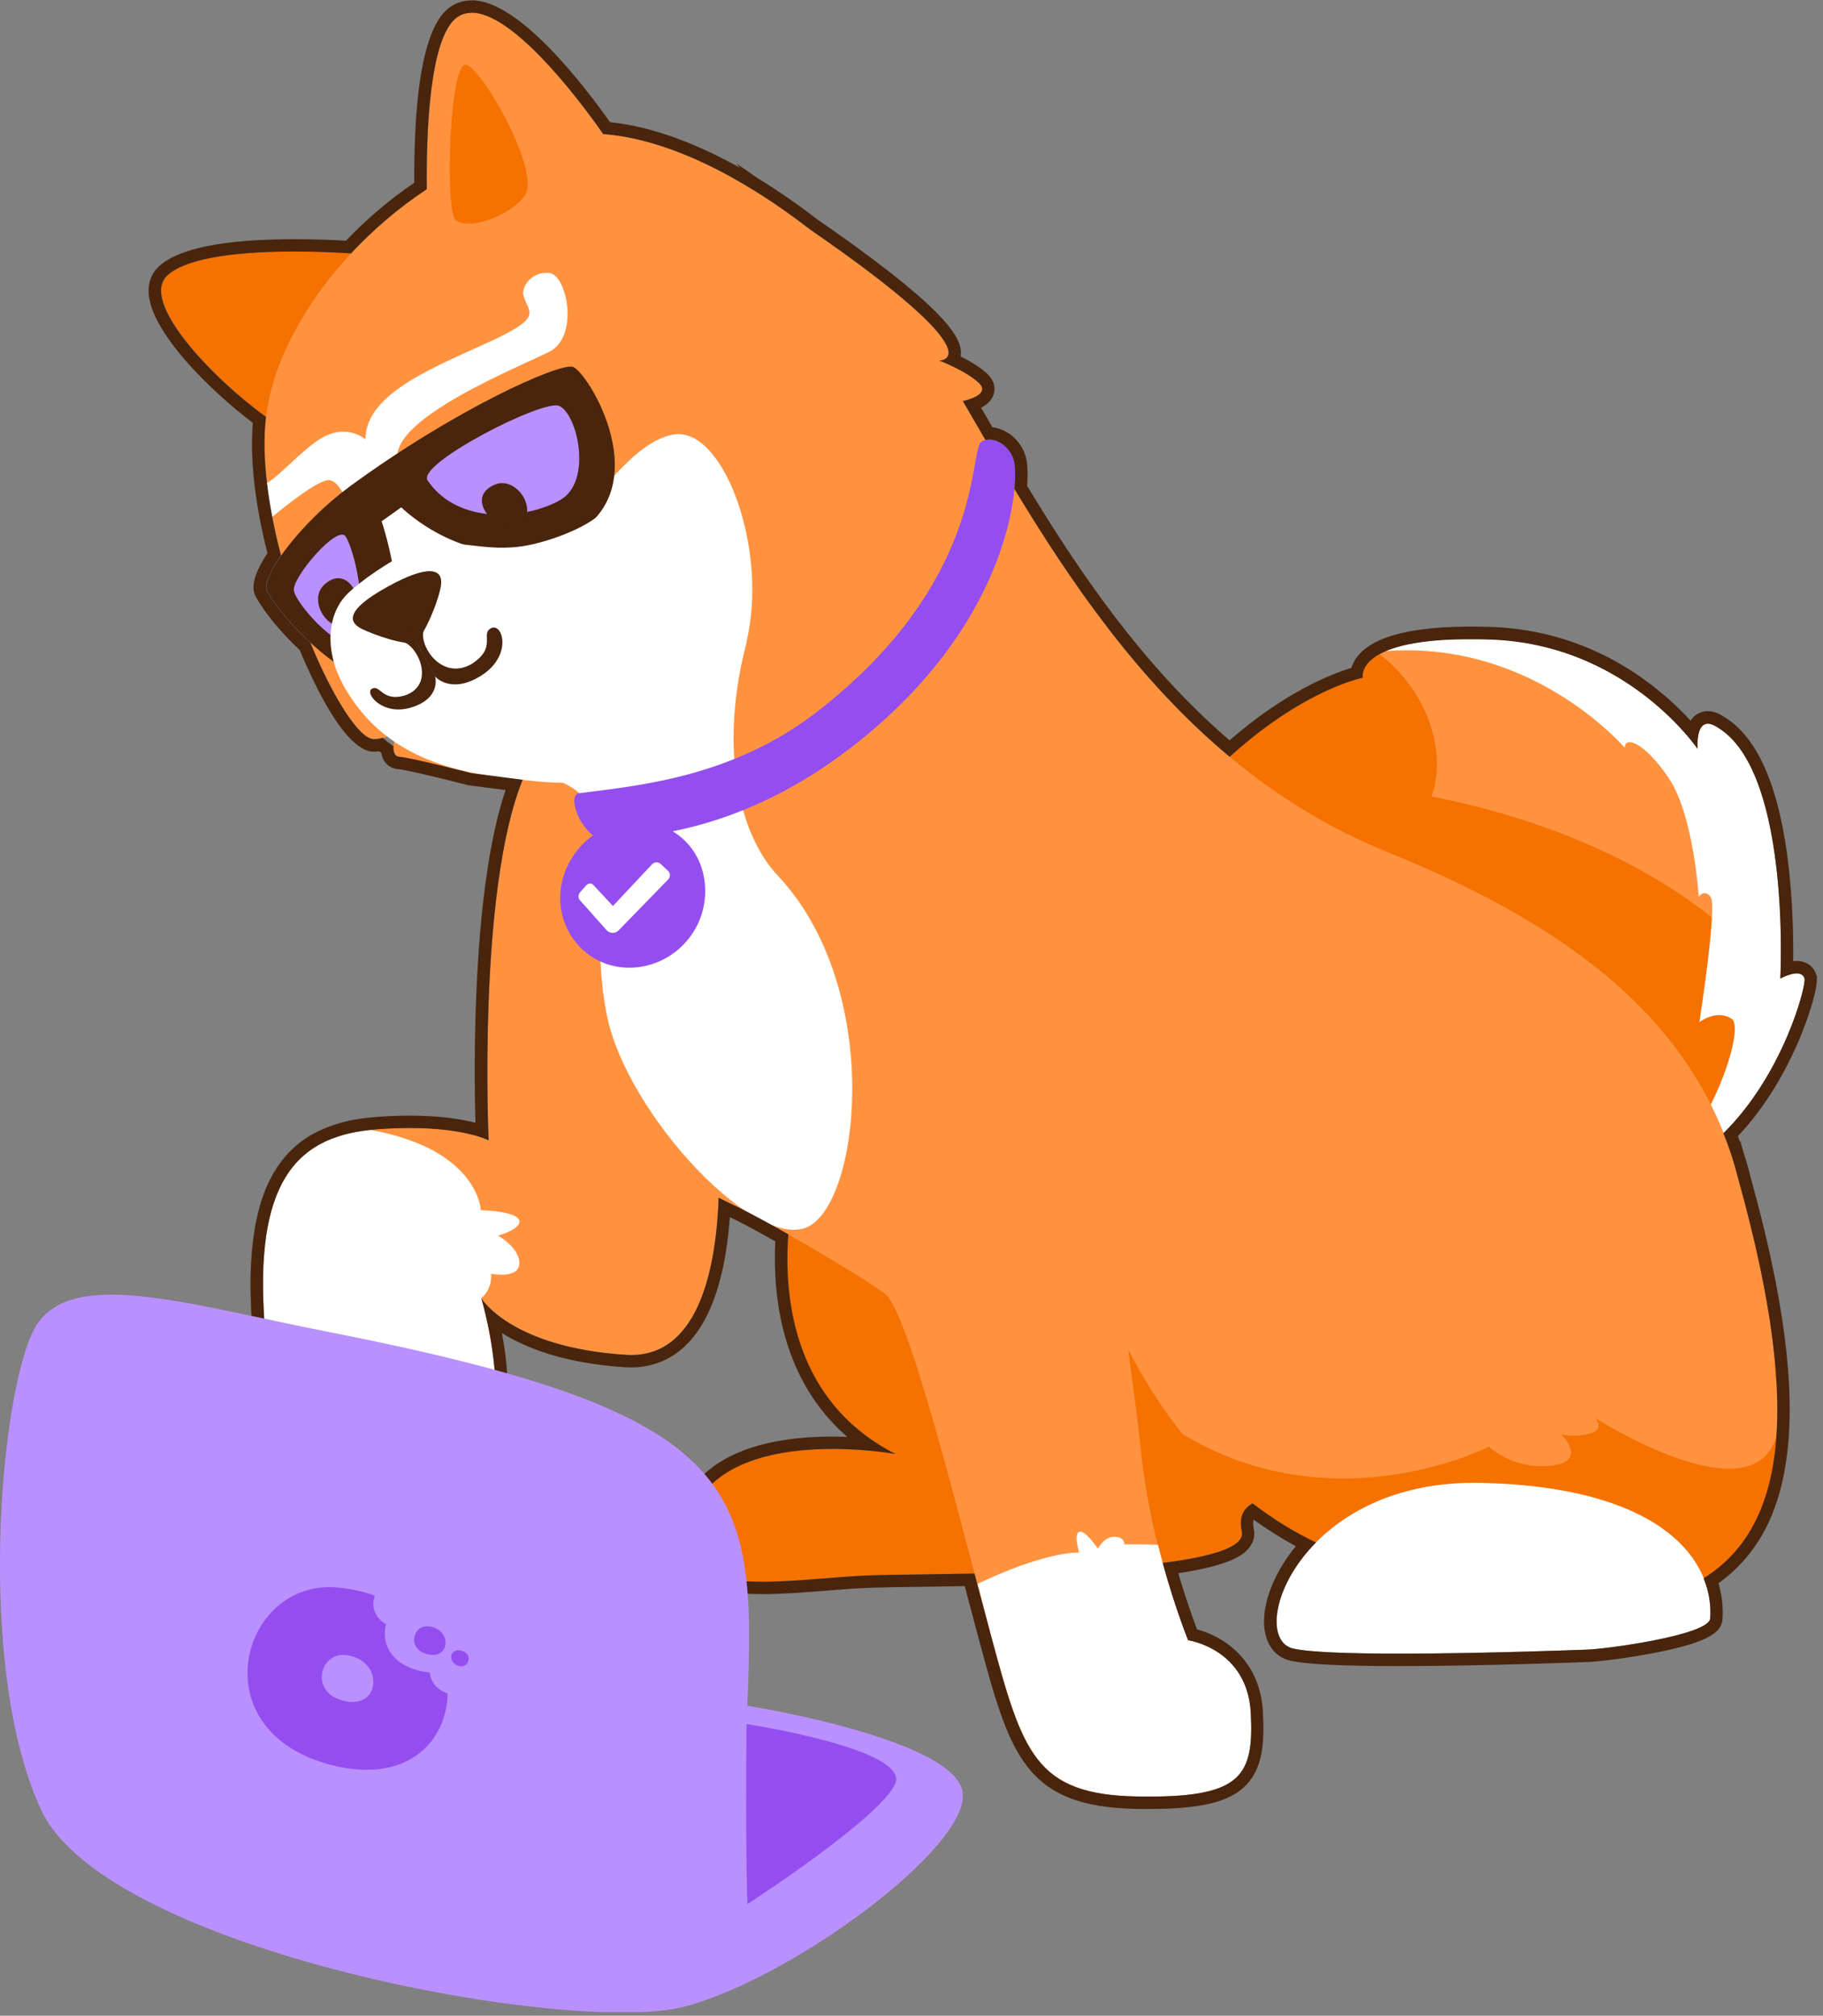 <svg width="294" height="325" viewBox="0 0 294 325" fill="none" xmlns="http://www.w3.org/2000/svg">
<rect x="0" y="0" width="294" height="325" fill="#808080" stroke="none"/>
<g clip-path="url(#clip0_10133_2393)">
<g clip-path="url(#clip1_10133_2393)">
<path d="M128.64 189.604C128.64 189.604 119.45 221.694 144.43 234.444C144.43 234.444 117.06 229.394 111.48 244.274C105.9 259.154 127.69 254.374 140.71 253.974C153.73 253.574 201.78 254.144 200.29 246.934C198.8 239.724 208.33 241.104 227.32 240.314C246.3 239.524 243.86 175.714 213.23 167.714C182.6 159.714 138.48 158.664 128.65 189.594L128.64 189.604Z" fill="#F57100"/>
<path d="M239.56 194.353C271.61 204.323 291.56 159.643 291.02 157.763C290.48 155.873 287.11 157.763 287.11 157.763C287.11 157.763 288.86 124.633 277.14 117.363C273.23 114.673 273.77 120.733 273.77 120.733C273.77 120.733 262.32 103.763 240.24 103.093C218.15 102.423 219.77 109.293 219.77 109.293C219.77 109.293 210.75 111.043 199.16 121.283C187.58 131.523 197.14 130.173 197.14 130.173C197.14 130.173 187.17 138.123 192.02 152.933C196.87 167.743 239.55 194.373 239.55 194.373L239.56 194.353Z" fill="#FF923F"/>
<path d="M222.47 105.475C219.31 107.225 219.78 109.275 219.78 109.275C219.78 109.275 210.76 111.025 199.17 121.265C187.59 131.505 197.15 130.155 197.15 130.155C197.15 130.155 187.18 138.105 192.03 152.915C196.88 167.725 239.56 194.355 239.56 194.355C263.21 201.705 280.26 179.325 287.37 166.315C285.63 158.775 281.31 151.725 274 146.325C266.13 140.515 252.38 132.655 230.84 128.415C233.36 121.765 230.57 111.635 222.46 105.465L222.47 105.475Z" fill="#F57100"/>
<path d="M223.49 104.974C226.36 103.744 231.4 102.804 240.25 103.074C262.34 103.744 273.78 120.714 273.78 120.714C273.78 120.714 273.24 114.654 277.15 117.344C288.87 124.614 287.12 157.744 287.12 157.744C287.12 157.744 290.49 155.854 291.03 157.744C291.45 159.194 284.97 183.244 267.28 189.594C275.38 183.584 281.74 165.724 279.21 164.214C276.68 162.694 274.06 164.824 274.06 164.824C274.06 164.824 276.99 146.034 275.88 144.624C274.77 143.214 273.96 144.624 273.96 144.624C273.96 144.624 273.15 131.394 269.11 125.434C265.07 119.474 261.94 118.664 262.04 120.584C262.04 120.584 247.27 103.204 223.49 104.974Z" fill="white"/>
<path d="M58.83 40.996C58.83 40.996 33.39 38.717 27.08 44.337C20.77 49.956 44.39 70.416 49.78 70.837C55.17 71.246 71.08 43.947 58.83 40.996Z" fill="#F57100"/>
<path d="M280.431 190.365C280.091 188.985 279.701 187.625 279.271 186.305C279.261 186.255 279.241 186.215 279.231 186.165C271.371 162.115 249.791 147.925 223.681 137.355C188.601 123.155 170.321 90.545 155.291 64.675C121.761 45.365 63.531 124.065 88.801 167.755C114.081 211.445 172.571 199.165 181.961 217.595C196.321 245.465 219.461 255.585 239.901 253.785C243.741 257.905 248.611 260.305 254.031 259.955C280.871 258.205 295.881 245.925 280.431 190.365Z" fill="#FF923F"/>
<path d="M239.891 253.777C243.731 257.897 248.601 260.297 254.021 259.947C272.261 258.757 285.031 252.697 286.501 231.497C282.751 244.927 257.261 228.637 257.261 228.637C257.261 228.637 259.051 230.557 256.171 231.207C253.291 231.857 251.731 231.207 251.731 231.207C251.731 231.207 256.291 235.597 250.171 236.317C244.051 237.037 240.131 233.247 240.131 233.247C240.131 233.247 215.221 246.057 190.701 231.207C204.741 248.777 223.211 255.257 239.891 253.787V253.777Z" fill="#F57100"/>
<path d="M286.521 223.036C286.461 221.866 286.361 220.666 286.251 219.426C286.201 220.416 286.281 221.606 286.521 223.036Z" fill="#F57100"/>
<path d="M115.62 182.076C115.62 182.076 119.5 219.646 100.93 218.446C82.36 217.246 77.62 209.326 77.62 209.326C77.62 209.326 85.9 236.706 71.05 239.076C56.19 241.446 44.4 237.296 42.68 213.756C40.96 190.216 47.92 183.076 60.78 182.076C73.64 181.086 78.82 183.856 78.82 183.856C78.82 183.856 76.98 143.476 84.36 125.596C91.74 107.706 114.02 148.046 115.63 182.076H115.62Z" fill="#FF923F"/>
<path d="M92.33 21.646C68.4 24.086 45.9 47.076 43.04 66.246C40.18 85.416 55.03 119.256 60.35 119.176C61.82 119.156 63.88 118.236 63.88 118.236C63.88 118.236 62.62 121.906 64.45 122.016C66.28 122.126 81.02 126.376 81.02 126.376C81.02 126.376 78.81 124.446 95.97 124.446C114.14 124.446 149.73 99.886 155.28 64.666C149.16 50.306 116.25 19.216 92.33 21.646Z" fill="#FF923F"/>
<path d="M88.6 56.714C93.44 54.254 91.46 44.334 88.6 44.024C85.74 43.704 84.14 46.214 84.39 47.514C84.93 50.224 88.05 50.884 79.5 54.854C70.53 59.024 58.91 63.294 58.94 70.844C58.94 70.844 55.87 68.054 51.51 70.844C48.59 72.714 45.16 76.644 43.07 77.874C43.28 79.664 43.57 81.494 43.92 83.324C46.75 81.004 51 77.714 52.79 77.424C55.59 76.964 58.37 86.434 59.27 93.944C60.17 101.454 75.87 87.074 75.87 87.074C66.62 84.194 64.73 77.564 64.12 74.164C62.91 67.444 83.74 59.174 88.58 56.714H88.6Z" fill="white"/>
<path d="M69.07 37.616C69.07 37.616 67.29 7.496 73.72 2.796C80.15 -1.904 94.08 16.656 98.75 23.756C103.41 30.856 70.52 47.666 69.08 37.616H69.07Z" fill="#FF923F"/>
<path d="M84.549 31.665C87.469 28.075 77.839 11.035 75.169 10.445C72.499 9.845 71.699 33.935 73.489 35.495C75.279 37.055 81.629 35.265 84.549 31.675V31.665Z" fill="#F57100"/>
<path d="M64.231 88.555C72.891 82.255 83.831 87.955 88.981 86.295C94.131 84.635 101.041 71.135 108.781 70.045C116.521 68.965 123.531 87.525 120.671 102.165C118.001 115.845 111.741 121.995 101.671 124.935C91.601 127.875 68.311 126.905 55.281 109.345C53.161 104.135 60.471 103.985 60.181 101.445C59.891 98.905 59.191 92.225 64.231 88.555Z" fill="white"/>
<path d="M56.221 78.568C73.521 65.878 90.001 58.608 92.331 59.128C94.661 59.648 106.691 79.028 91.911 86.598C77.131 94.168 64.711 81.798 64.711 81.798L61.541 84.048C61.541 84.048 68.041 102.848 59.881 108.708C56.991 110.778 46.341 101.218 43.051 95.208C42.081 92.858 48.631 84.168 56.231 78.578L56.221 78.568Z" fill="#49250D"/>
<path d="M69.031 77.559C74.071 84.879 85.151 83.62 90.381 80.6C95.611 77.57 93.111 66.639 90.141 65.43C87.521 64.37 66.701 74.999 69.031 77.559Z" fill="#BA90FF"/>
<path d="M79.72 78.168C83.38 76.558 86.98 82.507 83.78 84.547C80.58 86.588 74.58 80.427 79.72 78.168Z" fill="#49250D"/>
<path d="M55.761 86.528C57.561 89.478 59.741 101.138 56.671 103.398C54.541 104.958 47.671 97.288 47.391 95.198C47.111 93.108 54.481 84.428 55.771 86.528H55.761Z" fill="#BA90FF"/>
<path d="M52.381 94.187C49.371 96.817 53.241 102.607 56.441 100.567C59.641 98.527 56.611 90.487 52.381 94.187Z" fill="#49250D"/>
<path d="M66.551 88.786C62.781 90.406 58.171 93.676 56.121 95.656C51.141 100.456 53.001 110.336 59.701 115.396C86.751 135.836 80.291 101.766 80.291 101.766C80.291 101.766 101.241 79.726 96.041 83.516C92.691 85.956 87.061 87.716 83.881 88.126C76.891 89.036 72.691 86.146 66.561 88.786H66.551Z" fill="white"/>
<path d="M55.131 110.008C63.701 126.258 82.521 126.058 99.741 126.218L55.131 110.008Z" fill="white"/>
<path d="M62.171 95.215C68.921 90.865 71.121 91.655 71.171 94.025C71.211 96.395 69.271 103.295 67.881 104.175C66.491 105.055 60.541 103.985 58.091 103.215C55.641 102.445 54.071 100.425 62.171 95.215Z" fill="white"/>
<path d="M69.792 118.004C69.632 117.064 68.182 109.554 69.902 107.354C71.622 105.154 83.472 108.044 85.552 108.604C87.632 109.164 86.632 111.184 85.292 110.944C80.792 110.124 71.972 108.724 71.482 109.124C70.802 109.684 71.782 116.694 71.812 118.184C71.832 119.284 70.052 119.554 69.792 118.004Z" fill="white"/>
<path d="M69.602 101.026C68.542 103.826 70.512 106.516 72.362 106.546C74.212 106.576 71.162 108.736 71.162 108.736C71.162 108.736 68.962 112.846 69.092 110.286C69.222 107.726 67.282 104.716 65.032 104.476C62.782 104.236 67.402 97.676 69.602 101.016V101.026Z" fill="white"/>
<path d="M62.471 94.616C69.231 90.876 71.371 91.786 71.141 94.176C70.921 96.526 68.281 102.906 66.881 103.536C65.481 104.166 60.361 102.386 58.381 101.416C56.401 100.446 55.321 98.566 62.471 94.616Z" fill="#49250D"/>
<path d="M68.551 101.177C67.051 103.317 70.921 110.037 76.091 107.037C80.221 104.357 77.411 102.237 79.181 101.297C81.071 100.287 82.781 105.797 77.441 109.037C72.571 111.997 70.131 109.037 70.131 109.037L65.461 100.457L68.551 101.177Z" fill="#49250D"/>
<path d="M64.511 103.425C67.031 103.325 70.561 110.205 65.401 112.095C61.671 113.245 61.351 110.385 60.021 111.025C58.671 111.675 61.641 115.485 66.271 114.085C71.281 112.575 70.161 109.025 70.161 109.025L65.491 100.445L64.511 103.425Z" fill="#49250D"/>
<path d="M156.87 101.938C156.87 101.938 181.12 145.157 179.23 168.857C177.34 192.557 182.43 218.267 184.04 234.167C185.66 250.057 191.58 264.468 191.58 264.468C191.58 264.468 201.14 265.818 201.68 276.188C202.22 286.558 200.06 289.927 183.5 289.657C166.93 289.387 164.91 282.658 159.8 263.667C154.68 244.677 146.6 211.547 142.7 208.587C138.79 205.627 122.67 196.237 117.92 194.137C117.92 194.137 130.36 112.228 156.87 101.948V101.938Z" fill="#FF923F"/>
<path d="M183.541 289.647C200.111 289.917 202.261 286.547 201.721 276.177C201.181 265.807 191.621 264.457 191.621 264.457C191.621 264.457 188.991 258.047 186.751 249.067C183.811 248.967 181.321 248.997 181.321 248.997C181.321 248.997 181.421 247.787 179.701 247.787C177.981 247.787 177.071 249.707 177.071 249.707C177.071 249.707 174.951 246.577 174.041 246.977C173.131 247.377 174.041 250.307 174.041 250.307C167.581 250.407 157.641 255.387 157.641 255.387C158.411 258.317 159.151 261.107 159.831 263.647C164.951 282.637 166.971 289.367 183.531 289.637L183.541 289.647Z" fill="white"/>
<path d="M239.07 239.086C268.74 239.836 276.47 252.066 275.83 260.946C275.63 263.676 258.43 265.976 255.69 265.976C255.69 265.976 216.38 267.526 208.61 265.806C200.83 264.086 209.42 238.336 239.08 239.086H239.07Z" fill="white"/>
<path d="M79.19 205.376C79.19 205.376 83.7 206.266 83.76 203.716C83.82 201.166 80.32 199.226 80.32 199.226C80.32 199.226 84.31 198.116 83.7 196.676C83.09 195.236 77.55 195.126 77.55 195.126C77.55 195.126 77.18 185.296 59.69 182.176C47.53 183.486 41.01 190.886 42.68 213.746C44.4 237.276 56.19 241.436 71.05 239.066C85.91 236.696 77.62 209.316 77.62 209.316C79.53 207.666 79.19 205.366 79.19 205.366V205.376Z" fill="white"/>
<path d="M120.371 103.595C115.311 123.455 120.551 136.005 125.351 141.085C142.071 158.765 138.991 192.115 130.841 197.495C122.741 202.835 100.991 179.785 97.831 163.505C94.131 144.455 102.231 129.235 88.711 125.465C75.191 121.695 118.641 87.635 120.371 103.595Z" fill="white"/>
<path d="M130.611 36.965C161.331 58.165 151.471 58.125 151.471 58.125C151.471 58.125 155.531 59.635 157.791 61.665C160.051 63.695 155.281 64.655 155.281 64.655" fill="#FF923F"/>
<path d="M163.481 74.114C162.601 71.344 159.621 70.144 158.231 71.274C156.251 72.894 158.811 93.694 131.921 114.644C118.211 125.324 103.091 126.644 93.411 127.894C91.341 128.134 93.631 134.304 96.711 135.204C108.641 135.214 123.071 131.564 137.511 120.334C163.511 100.124 164.461 77.244 163.471 74.114H163.481Z" fill="#944EEF"/>
<path d="M90.35 144.475C90.19 150.375 94.53 155.545 100.63 155.995C107.5 156.505 113.73 150.955 113.73 143.665C113.73 136.375 107.68 131.615 100.98 132.545C95.01 133.375 90.51 138.655 90.35 144.475Z" fill="#944EEF"/>
<path d="M107.739 141.816L99.779 149.996C99.219 150.566 98.339 150.546 97.809 149.956L93.509 145.126C93.209 144.796 93.229 144.236 93.539 143.886L94.549 142.746C94.869 142.386 95.379 142.356 95.689 142.686L98.849 146.076L105.139 139.376C105.519 138.966 106.139 138.926 106.519 139.276L107.749 140.416C108.139 140.776 108.139 141.406 107.749 141.816H107.739Z" fill="white"/>
<path d="M76.08 2.047C82.39 2.047 92.33 14.517 97.28 21.617C108.13 22.427 120.21 28.917 130.61 36.977C161.23 58.097 151.54 58.137 151.47 58.137C151.47 58.137 155.53 59.647 157.79 61.677C160.05 63.717 155.28 64.667 155.28 64.667C156.47 66.717 157.69 68.817 158.93 70.947C159.12 70.897 159.33 70.867 159.54 70.867C161 70.867 162.82 72.047 163.48 74.117C163.7 74.807 163.82 76.457 163.6 78.837C172.72 93.927 183.55 109.717 198.32 122.027C198.59 121.777 198.87 121.527 199.17 121.267C210.75 111.027 219.78 109.277 219.78 109.277C219.78 109.277 219.21 106.817 223.49 104.977C223.49 104.977 223.49 104.977 223.5 104.977C223.81 104.847 224.14 104.717 224.5 104.597C224.57 104.577 224.63 104.547 224.71 104.527C224.86 104.477 225.01 104.437 225.16 104.387C225.26 104.357 225.37 104.327 225.48 104.297C225.63 104.257 225.79 104.217 225.94 104.167C226.07 104.137 226.2 104.097 226.34 104.067C226.49 104.027 226.65 103.997 226.81 103.957C227 103.917 227.21 103.877 227.41 103.837C227.62 103.797 227.84 103.757 228.06 103.717C228.28 103.677 228.51 103.637 228.74 103.607C228.89 103.587 229.05 103.557 229.21 103.537C229.43 103.507 229.66 103.477 229.89 103.447C230.06 103.427 230.22 103.407 230.4 103.387C230.66 103.357 230.92 103.337 231.19 103.307C231.35 103.297 231.5 103.277 231.67 103.267C232.1 103.227 232.54 103.197 233 103.167C233.04 103.167 233.09 103.167 233.13 103.167C233.57 103.137 234.02 103.117 234.48 103.107C234.64 103.107 234.81 103.107 234.98 103.097C235.34 103.087 235.7 103.077 236.08 103.077C236.27 103.077 236.47 103.077 236.66 103.077C236.84 103.077 237.03 103.077 237.22 103.077C237.43 103.077 237.64 103.077 237.85 103.077C238.04 103.077 238.22 103.077 238.41 103.077C239 103.077 239.61 103.097 240.24 103.117C240.93 103.137 241.61 103.177 242.28 103.227C255.66 104.267 264.88 111.247 269.74 116.087C269.74 116.087 269.74 116.087 269.75 116.097C272.42 118.757 273.77 120.757 273.78 120.757C273.78 120.757 273.78 120.737 273.78 120.697C273.78 120.697 273.78 120.697 273.78 120.677C273.75 120.217 273.64 117.807 274.64 116.977C274.74 116.897 274.85 116.827 274.98 116.777C275.12 116.727 275.27 116.697 275.43 116.697C275.88 116.697 276.44 116.897 277.15 117.387C283.74 121.477 286.07 133.747 286.85 143.707C286.98 145.367 287.07 146.957 287.12 148.447C287.16 149.437 287.18 150.387 287.19 151.257C287.2 152.127 287.21 152.927 287.2 153.657C287.2 156.207 287.11 157.797 287.11 157.797C287.11 157.797 288.61 156.957 289.76 156.957C289.8 156.957 289.83 156.957 289.87 156.957C290.01 156.957 290.15 156.987 290.27 157.027C290.43 157.077 290.57 157.137 290.69 157.247C290.83 157.377 290.95 157.557 291.01 157.787C291.31 158.947 287.59 173.217 277.94 182.717C278.39 183.847 278.82 184.997 279.21 186.177C279.22 186.227 279.24 186.267 279.25 186.317C279.68 187.637 280.06 188.997 280.41 190.377C291.14 228.967 287.17 246.677 274.74 254.477C275.65 256.697 275.95 258.917 275.8 260.957C275.6 263.687 258.4 265.987 255.66 265.987C255.66 265.987 239.37 266.627 225.69 266.627C218.12 266.627 211.35 266.427 208.58 265.817C204.12 264.837 205.05 255.957 212.23 248.697C208.74 247.027 205.32 244.937 202.02 242.397C200.41 243.297 199.81 244.707 200.27 246.947C200.79 249.447 195.36 251.007 187.51 251.997C189.54 259.407 191.61 264.467 191.61 264.467C191.61 264.467 201.17 265.817 201.71 276.187C202.23 286.177 200.25 289.667 185.28 289.667C185.19 289.667 185.11 289.667 185.02 289.667C184.53 289.667 184.02 289.667 183.5 289.657C166.93 289.387 164.91 282.657 159.8 263.667C158.99 260.647 158.1 257.267 157.16 253.707C150.24 253.847 144.2 253.887 140.7 253.987C135.42 254.147 128.71 255.027 122.95 255.027C114.51 255.027 108.15 253.127 111.47 244.277C114.79 235.417 125.85 233.617 134.25 233.617C139.95 233.617 144.42 234.437 144.42 234.437C128.09 226.097 126.37 209.497 127.13 199.007C123.77 197.097 120.68 195.427 118.72 194.487C118.45 194.367 118.18 194.237 117.92 194.117C117.24 193.787 116.57 193.457 115.9 193.107C115.52 203.817 112.95 218.477 101.79 218.477C101.51 218.477 101.22 218.477 100.93 218.447C82.36 217.247 77.62 209.327 77.62 209.327C77.62 209.327 79.69 216.167 79.9 223.307C79.95 225.097 79.9 226.897 79.65 228.617C78.93 233.777 76.61 238.177 71.04 239.067C70.11 239.217 69.19 239.337 68.29 239.427C67.84 239.477 67.39 239.517 66.95 239.547C66.06 239.607 65.19 239.647 64.33 239.647H64.29C60.44 239.647 56.92 238.977 53.89 237.347C53.21 236.987 52.56 236.577 51.93 236.117C51.62 235.887 51.31 235.647 51.01 235.387C46.5 231.547 43.48 224.777 42.68 213.747C42.68 213.747 42.68 213.727 42.68 213.717C42.63 212.997 42.58 212.297 42.55 211.617C42.54 211.377 42.53 211.157 42.52 210.917C42.5 210.467 42.48 210.017 42.46 209.577C42.46 209.307 42.45 209.037 42.44 208.767C42.44 208.387 42.42 207.997 42.42 207.627C42.42 207.347 42.42 207.077 42.42 206.797C42.42 206.457 42.42 206.107 42.42 205.767C42.42 205.487 42.44 205.217 42.45 204.947C42.46 204.627 42.47 204.307 42.48 203.997C42.49 203.727 42.51 203.457 42.53 203.197C42.55 202.897 42.56 202.597 42.59 202.307C42.61 202.047 42.64 201.787 42.66 201.527C42.69 201.247 42.71 200.967 42.74 200.697C42.77 200.447 42.8 200.197 42.83 199.947C42.86 199.687 42.9 199.427 42.93 199.177C42.97 198.927 43.01 198.697 43.05 198.457C43.09 198.217 43.13 197.967 43.18 197.737C43.23 197.507 43.27 197.277 43.32 197.047C43.37 196.817 43.41 196.597 43.47 196.377C43.52 196.147 43.58 195.927 43.64 195.707C43.69 195.497 43.75 195.287 43.81 195.077C43.87 194.857 43.94 194.657 44 194.447C44.06 194.247 44.12 194.057 44.19 193.857C44.26 193.657 44.33 193.457 44.4 193.257C44.47 193.077 44.53 192.887 44.61 192.717C44.69 192.527 44.77 192.337 44.85 192.147C44.92 191.977 45 191.807 45.07 191.647C45.16 191.467 45.24 191.287 45.33 191.107C45.41 190.947 45.49 190.787 45.57 190.637C45.66 190.467 45.76 190.297 45.86 190.127C45.95 189.977 46.03 189.837 46.12 189.697C46.22 189.537 46.33 189.377 46.43 189.217C46.52 189.087 46.61 188.947 46.7 188.817C46.81 188.667 46.92 188.507 47.04 188.367C47.14 188.247 47.23 188.127 47.33 188.007C47.45 187.867 47.57 187.717 47.69 187.587C47.79 187.477 47.89 187.367 47.99 187.257C48.12 187.127 48.25 186.987 48.38 186.857C48.48 186.757 48.59 186.657 48.7 186.557C48.84 186.427 48.98 186.307 49.12 186.187C49.23 186.097 49.34 186.007 49.45 185.917C49.6 185.797 49.74 185.687 49.89 185.577C50 185.497 50.12 185.417 50.23 185.337C50.39 185.227 50.54 185.127 50.7 185.017C50.81 184.947 50.93 184.877 51.05 184.807C51.22 184.707 51.38 184.607 51.55 184.517C51.67 184.457 51.78 184.397 51.9 184.337C52.08 184.247 52.26 184.157 52.44 184.067C52.56 184.017 52.68 183.957 52.79 183.907C52.98 183.827 53.17 183.737 53.36 183.667C53.48 183.617 53.59 183.577 53.71 183.537C53.91 183.457 54.11 183.387 54.32 183.317C54.43 183.277 54.55 183.247 54.66 183.207C54.88 183.137 55.09 183.067 55.31 183.007C55.42 182.977 55.53 182.947 55.64 182.917C55.87 182.857 56.11 182.797 56.35 182.737C56.45 182.717 56.55 182.697 56.65 182.677C56.91 182.617 57.16 182.567 57.42 182.517C57.5 182.507 57.58 182.487 57.67 182.477C57.95 182.427 58.24 182.377 58.53 182.337C58.58 182.337 58.64 182.327 58.69 182.317C59.36 182.227 60.05 182.147 60.76 182.087C62.71 181.937 64.48 181.877 66.09 181.877C75.07 181.877 78.8 183.867 78.8 183.867C78.8 183.867 76.97 143.667 84.29 125.727C82.4 125.467 75.96 124.647 75.96 124.647C75.96 124.647 66.27 122.137 64.44 122.027C63.6 121.977 63.41 121.167 63.45 120.317C62.86 119.917 62.29 119.477 61.72 118.977C61.25 119.097 60.77 119.177 60.33 119.187C60.33 119.187 60.32 119.187 60.31 119.187C57.96 119.187 53.76 112.617 50.05 103.637C47.15 100.967 44.41 97.767 43.01 95.207C42.6 94.217 43.54 92.097 45.31 89.557C43.26 81.767 42.14 73.737 42.89 67.227C34.28 60.997 22.33 48.557 27.04 44.357C30.53 41.247 39.83 40.557 47.48 40.557C51.21 40.557 54.54 40.727 56.61 40.857C60.2 37.007 64.33 33.477 68.82 30.507C68.73 21.297 69.26 6.047 73.68 2.817C74.39 2.297 75.19 2.067 76.05 2.067M76.05 0.067C74.73 0.067 73.53 0.447 72.5 1.207C68.64 4.027 66.73 13.527 66.81 29.457C62.85 32.157 59.15 35.297 55.79 38.807C53.66 38.687 50.72 38.567 47.47 38.567C36.24 38.567 28.91 40.017 25.7 42.877C24.48 43.967 23.89 45.467 23.97 47.227C24.29 53.597 34.08 63.127 40.77 68.177C40.18 75.347 41.65 83.357 43.13 89.197C40.5 93.187 40.72 94.977 41.14 95.987L41.18 96.087L41.23 96.177C42.63 98.727 45.27 101.937 48.34 104.817C50.97 111.127 55.87 121.197 60.28 121.197H60.34C60.59 121.197 60.86 121.167 61.14 121.127C61.25 121.217 61.37 121.307 61.49 121.397C61.8 123.207 63.11 123.957 64.29 124.027C65.42 124.097 71.49 125.567 75.44 126.587L75.56 126.617L75.69 126.637C75.69 126.637 78.99 127.057 81.53 127.377C76.13 143.467 76.42 171.807 76.68 181.027C74.48 180.457 71.03 179.877 66.07 179.877C64.33 179.877 62.48 179.947 60.58 180.097C59.86 180.157 59.14 180.227 58.39 180.337L58.22 180.357C57.91 180.397 57.61 180.457 57.3 180.507H57.21L57.04 180.547C56.75 180.597 56.48 180.657 56.2 180.717L56.1 180.737L55.88 180.787C55.62 180.847 55.36 180.917 55.11 180.987L55.01 181.017C54.93 181.037 54.84 181.057 54.76 181.087C54.52 181.157 54.28 181.227 54.05 181.307L53.94 181.347C53.85 181.377 53.76 181.407 53.67 181.437C53.44 181.517 53.22 181.597 53 181.677L52.91 181.707C52.81 181.747 52.71 181.787 52.61 181.827C52.4 181.917 52.19 182.007 51.98 182.097L51.91 182.127C51.8 182.177 51.7 182.217 51.59 182.267C51.38 182.367 51.18 182.467 50.98 182.567L50.91 182.597C50.8 182.657 50.69 182.707 50.58 182.767C50.39 182.867 50.2 182.987 50.01 183.097C49.86 183.187 49.74 183.257 49.62 183.337C49.44 183.457 49.26 183.577 49.08 183.697C48.94 183.797 48.82 183.877 48.69 183.967C48.52 184.097 48.35 184.227 48.18 184.357C48.05 184.457 47.93 184.557 47.81 184.667C47.65 184.807 47.49 184.947 47.34 185.087C47.22 185.197 47.1 185.317 46.98 185.427C46.83 185.577 46.68 185.727 46.54 185.877C46.42 185.997 46.31 186.127 46.19 186.257C46.05 186.417 45.91 186.577 45.78 186.737C45.67 186.867 45.56 187.007 45.45 187.147C45.32 187.317 45.19 187.487 45.07 187.657C44.97 187.807 44.86 187.947 44.76 188.097C44.64 188.277 44.52 188.457 44.41 188.637C44.31 188.797 44.21 188.957 44.12 189.127C44.01 189.307 43.91 189.497 43.8 189.697C43.71 189.867 43.62 190.037 43.53 190.217C43.43 190.417 43.33 190.607 43.24 190.817C43.16 190.997 43.07 191.187 42.99 191.377C42.9 191.587 42.81 191.787 42.73 191.997C42.65 192.187 42.58 192.387 42.51 192.587C42.43 192.797 42.35 193.017 42.28 193.237C42.21 193.437 42.15 193.647 42.08 193.857C42.01 194.097 41.94 194.317 41.87 194.557C41.81 194.767 41.76 194.977 41.7 195.187L41.68 195.277C41.62 195.497 41.57 195.717 41.52 195.937C41.47 196.147 41.43 196.357 41.38 196.567L41.36 196.647L41.34 196.747C41.3 196.957 41.25 197.167 41.21 197.387C41.17 197.597 41.13 197.817 41.1 198.027L41.08 198.147L41.06 198.287C41.03 198.497 40.99 198.697 40.96 198.907C40.93 199.127 40.9 199.347 40.87 199.577L40.85 199.717L40.83 199.877C40.8 200.077 40.78 200.287 40.75 200.497C40.72 200.727 40.7 200.957 40.68 201.197L40.66 201.367L40.64 201.567C40.62 201.767 40.6 201.967 40.59 202.167C40.57 202.407 40.56 202.647 40.54 202.887V203.087L40.51 203.307C40.5 203.507 40.48 203.707 40.47 203.917C40.46 204.167 40.45 204.427 40.44 204.677V204.897L40.42 205.157C40.42 205.357 40.41 205.547 40.4 205.747C40.4 206.017 40.4 206.297 40.4 206.567V206.797V207.067C40.4 207.257 40.4 207.447 40.4 207.647C40.4 207.947 40.4 208.267 40.42 208.577V208.817L40.43 209.097C40.43 209.277 40.43 209.457 40.44 209.637C40.45 210.027 40.47 210.427 40.49 210.827V211.007L40.51 211.277C40.51 211.427 40.52 211.567 40.53 211.727C40.57 212.427 40.61 213.137 40.66 213.867C41.46 224.897 44.42 232.427 49.69 236.917C50.02 237.197 50.37 237.477 50.72 237.737C51.41 238.247 52.15 238.707 52.92 239.117C56.11 240.817 59.82 241.647 64.27 241.647C65.2 241.647 66.13 241.607 67.07 241.537C67.53 241.507 68 241.457 68.48 241.417C69.4 241.317 70.36 241.197 71.34 241.037C75.34 240.397 80.37 237.777 81.61 228.887C81.85 227.177 81.94 225.277 81.88 223.247C81.79 220.267 81.4 217.357 80.95 214.937C84.71 217.297 90.93 219.807 100.78 220.447C101.12 220.467 101.45 220.477 101.77 220.477C105.79 220.477 111.31 218.757 114.71 210.577C116.28 206.797 117.29 201.987 117.71 196.237L117.85 196.307C119.45 197.077 121.98 198.427 125.03 200.147C124.6 208.837 125.96 222.447 136.65 231.677C135.87 231.647 135.06 231.627 134.22 231.627C121.03 231.627 112.5 235.757 109.57 243.577C108.14 247.397 108.22 250.497 109.81 252.797C112.41 256.547 118.18 257.027 122.92 257.027C126.29 257.027 129.92 256.737 133.43 256.457C136.04 256.247 138.51 256.047 140.72 255.987C142.63 255.927 145.34 255.887 148.48 255.847C150.65 255.817 153.05 255.787 155.59 255.737C156.38 258.737 157.13 261.597 157.83 264.187C162.86 282.847 165.15 291.367 183.43 291.657C183.96 291.657 184.48 291.667 184.98 291.667H185.25C193.81 291.667 198.39 290.527 201.03 287.747C203.59 285.047 203.94 281.137 203.68 276.077C203.23 267.467 197.08 263.757 193.05 262.717C192.46 261.177 191.28 257.917 190.03 253.657C198.41 252.387 200.62 250.727 201.58 249.387C202.2 248.527 202.41 247.537 202.21 246.537C202.06 245.837 202.07 245.357 202.17 245.017C204.37 246.607 206.65 248.037 208.98 249.297C204.96 254.207 203.02 259.957 204.19 263.907C204.8 265.967 206.2 267.337 208.13 267.767C210.74 268.347 216.48 268.627 225.68 268.627C238.94 268.627 254.83 268.017 255.69 267.987C257.25 267.977 262.28 267.397 267.06 266.457C275.76 264.747 277.64 263.077 277.79 261.097C277.93 259.167 277.71 257.177 277.14 255.267C283.47 250.737 287.11 243.827 288.24 234.197C289.53 223.277 287.6 208.777 282.34 189.857C281.99 188.437 281.59 187.047 281.16 185.717V185.687L281.13 185.607L280.67 184.027H280.58C280.48 183.757 280.38 183.477 280.27 183.187C285.1 178.097 288.23 172.127 290.05 167.897C291.31 164.957 293.1 159.877 293.01 157.737V157.387L292.9 157.127C292.73 156.577 292.43 156.117 292.02 155.747C291.69 155.457 291.3 155.237 290.85 155.097C290.55 155.007 290.26 154.957 289.96 154.937C289.89 154.937 289.83 154.937 289.76 154.937C289.57 154.937 289.38 154.947 289.19 154.977C289.19 154.567 289.19 154.127 289.2 153.647C289.2 152.907 289.2 152.097 289.18 151.207C289.17 150.317 289.14 149.357 289.1 148.347C289.04 146.707 288.95 145.087 288.82 143.527C287.67 128.737 284.1 119.367 278.22 115.687C277.22 115.007 276.3 114.667 275.41 114.667C275 114.667 274.61 114.737 274.25 114.877C273.92 114.997 273.62 115.177 273.35 115.397C273.07 115.627 272.84 115.897 272.64 116.187C272.2 115.697 271.7 115.177 271.15 114.637C265.56 109.077 256.05 102.247 242.42 101.187C241.72 101.137 241 101.097 240.29 101.077C239.65 101.057 239.03 101.047 238.42 101.037H238.01H237.85H237.21H236.64H236.04C235.65 101.047 235.28 101.057 234.91 101.067H234.75L234.4 101.077C233.92 101.097 233.46 101.117 233.01 101.147H232.87C232.4 101.187 231.94 101.217 231.49 101.257L231.14 101.287H230.99C230.71 101.327 230.43 101.357 230.17 101.387C229.99 101.407 229.82 101.427 229.64 101.447C229.39 101.477 229.16 101.507 228.92 101.547H228.83C228.69 101.577 228.55 101.597 228.42 101.617C228.17 101.657 227.94 101.697 227.7 101.737C227.46 101.777 227.23 101.817 227 101.867C226.76 101.917 226.55 101.957 226.36 101.997C226.22 102.027 226.08 102.057 225.94 102.097L225.85 102.117C225.7 102.157 225.56 102.187 225.42 102.227C225.24 102.277 225.08 102.317 224.91 102.367C224.79 102.397 224.67 102.437 224.56 102.467C224.39 102.517 224.22 102.567 224.06 102.627L223.89 102.687L223.83 102.707C223.42 102.847 223.07 102.987 222.74 103.117L222.7 103.137C219.7 104.427 218.39 106.187 217.94 107.687C214.88 108.607 207.37 111.467 198.29 119.367C184.09 107.137 173.84 91.857 165.65 78.347C165.8 76.257 165.71 74.517 165.39 73.507C164.5 70.687 162.12 69.117 160.05 68.887C159.43 67.827 158.82 66.777 158.22 65.737C159.06 65.297 159.85 64.657 160.2 63.737C160.42 63.157 160.76 61.657 159.12 60.177C157.91 59.087 156.29 58.147 154.92 57.467C155.26 55.617 154 53.377 150.9 50.277C147.2 46.567 140.76 41.537 131.76 35.337C129.29 33.427 125.99 31.047 122.17 28.717L118.73 26.337L119.37 27.077C113.09 23.557 105.72 20.457 98.38 19.697C93.79 13.217 83.54 0.047 76.09 0.047L76.05 0.067Z" fill="#49250D"/>
<path d="M52.79 214.715C120.54 227.985 121.95 239.525 120.53 275.025C120.53 275.025 154.57 280.415 155.28 289.215C155.98 298.015 128.17 318.695 110.58 323.495C92.68 328.385 17.22 314.595 6.63 291.805C-3.96 269.015 0.02 224.645 5.5 214.335C10.94 204.075 29.92 210.235 52.8 214.715H52.79Z" fill="#BA90FF"/>
<path d="M120.391 277.969C120.211 298.569 120.531 307.009 120.531 307.009C120.531 307.009 141.841 293.239 144.361 287.629C146.891 282.019 120.391 277.969 120.391 277.969Z" fill="#944EEF"/>
<path d="M54.531 255.966C78.841 258.396 77.311 289.736 54.531 284.836C31.751 279.936 38.641 254.376 54.531 255.966Z" fill="#944EEF"/>
<path d="M55.66 266.846C61.93 267.476 61.53 275.556 55.66 274.286C49.79 273.026 51.56 266.436 55.66 266.846Z" fill="#BA90FF"/>
<path d="M63.981 255.046C70.251 255.676 69.851 263.756 63.981 262.486C58.111 261.226 59.881 254.636 63.981 255.046Z" fill="#BA90FF"/>
<path d="M73.09 265.866C79.36 266.496 78.96 274.576 73.09 273.306C67.22 272.046 68.99 265.456 73.09 265.866Z" fill="#BA90FF"/>
<path d="M67.92 257.876C77.66 258.846 77.05 271.406 67.92 269.446C58.79 267.486 61.55 257.236 67.92 257.876Z" fill="#BA90FF"/>
<path d="M69.081 262.218C72.901 262.598 72.661 267.518 69.081 266.748C65.501 265.978 66.581 261.968 69.081 262.218Z" fill="#944EEF"/>
<path d="M74.309 268.658C72.179 268.448 72.319 265.698 74.309 266.128C76.299 266.558 75.699 268.798 74.309 268.658Z" fill="#944EEF"/>
</g>
</g>
<defs>
<clipPath id="clip0_10133_2393">
<rect width="293.03" height="324.43" fill="white"/>
</clipPath>
<clipPath id="clip1_10133_2393">
<rect width="293.03" height="324.43" fill="white" transform="translate(0 0.047)"/>
</clipPath>
</defs>
</svg>
